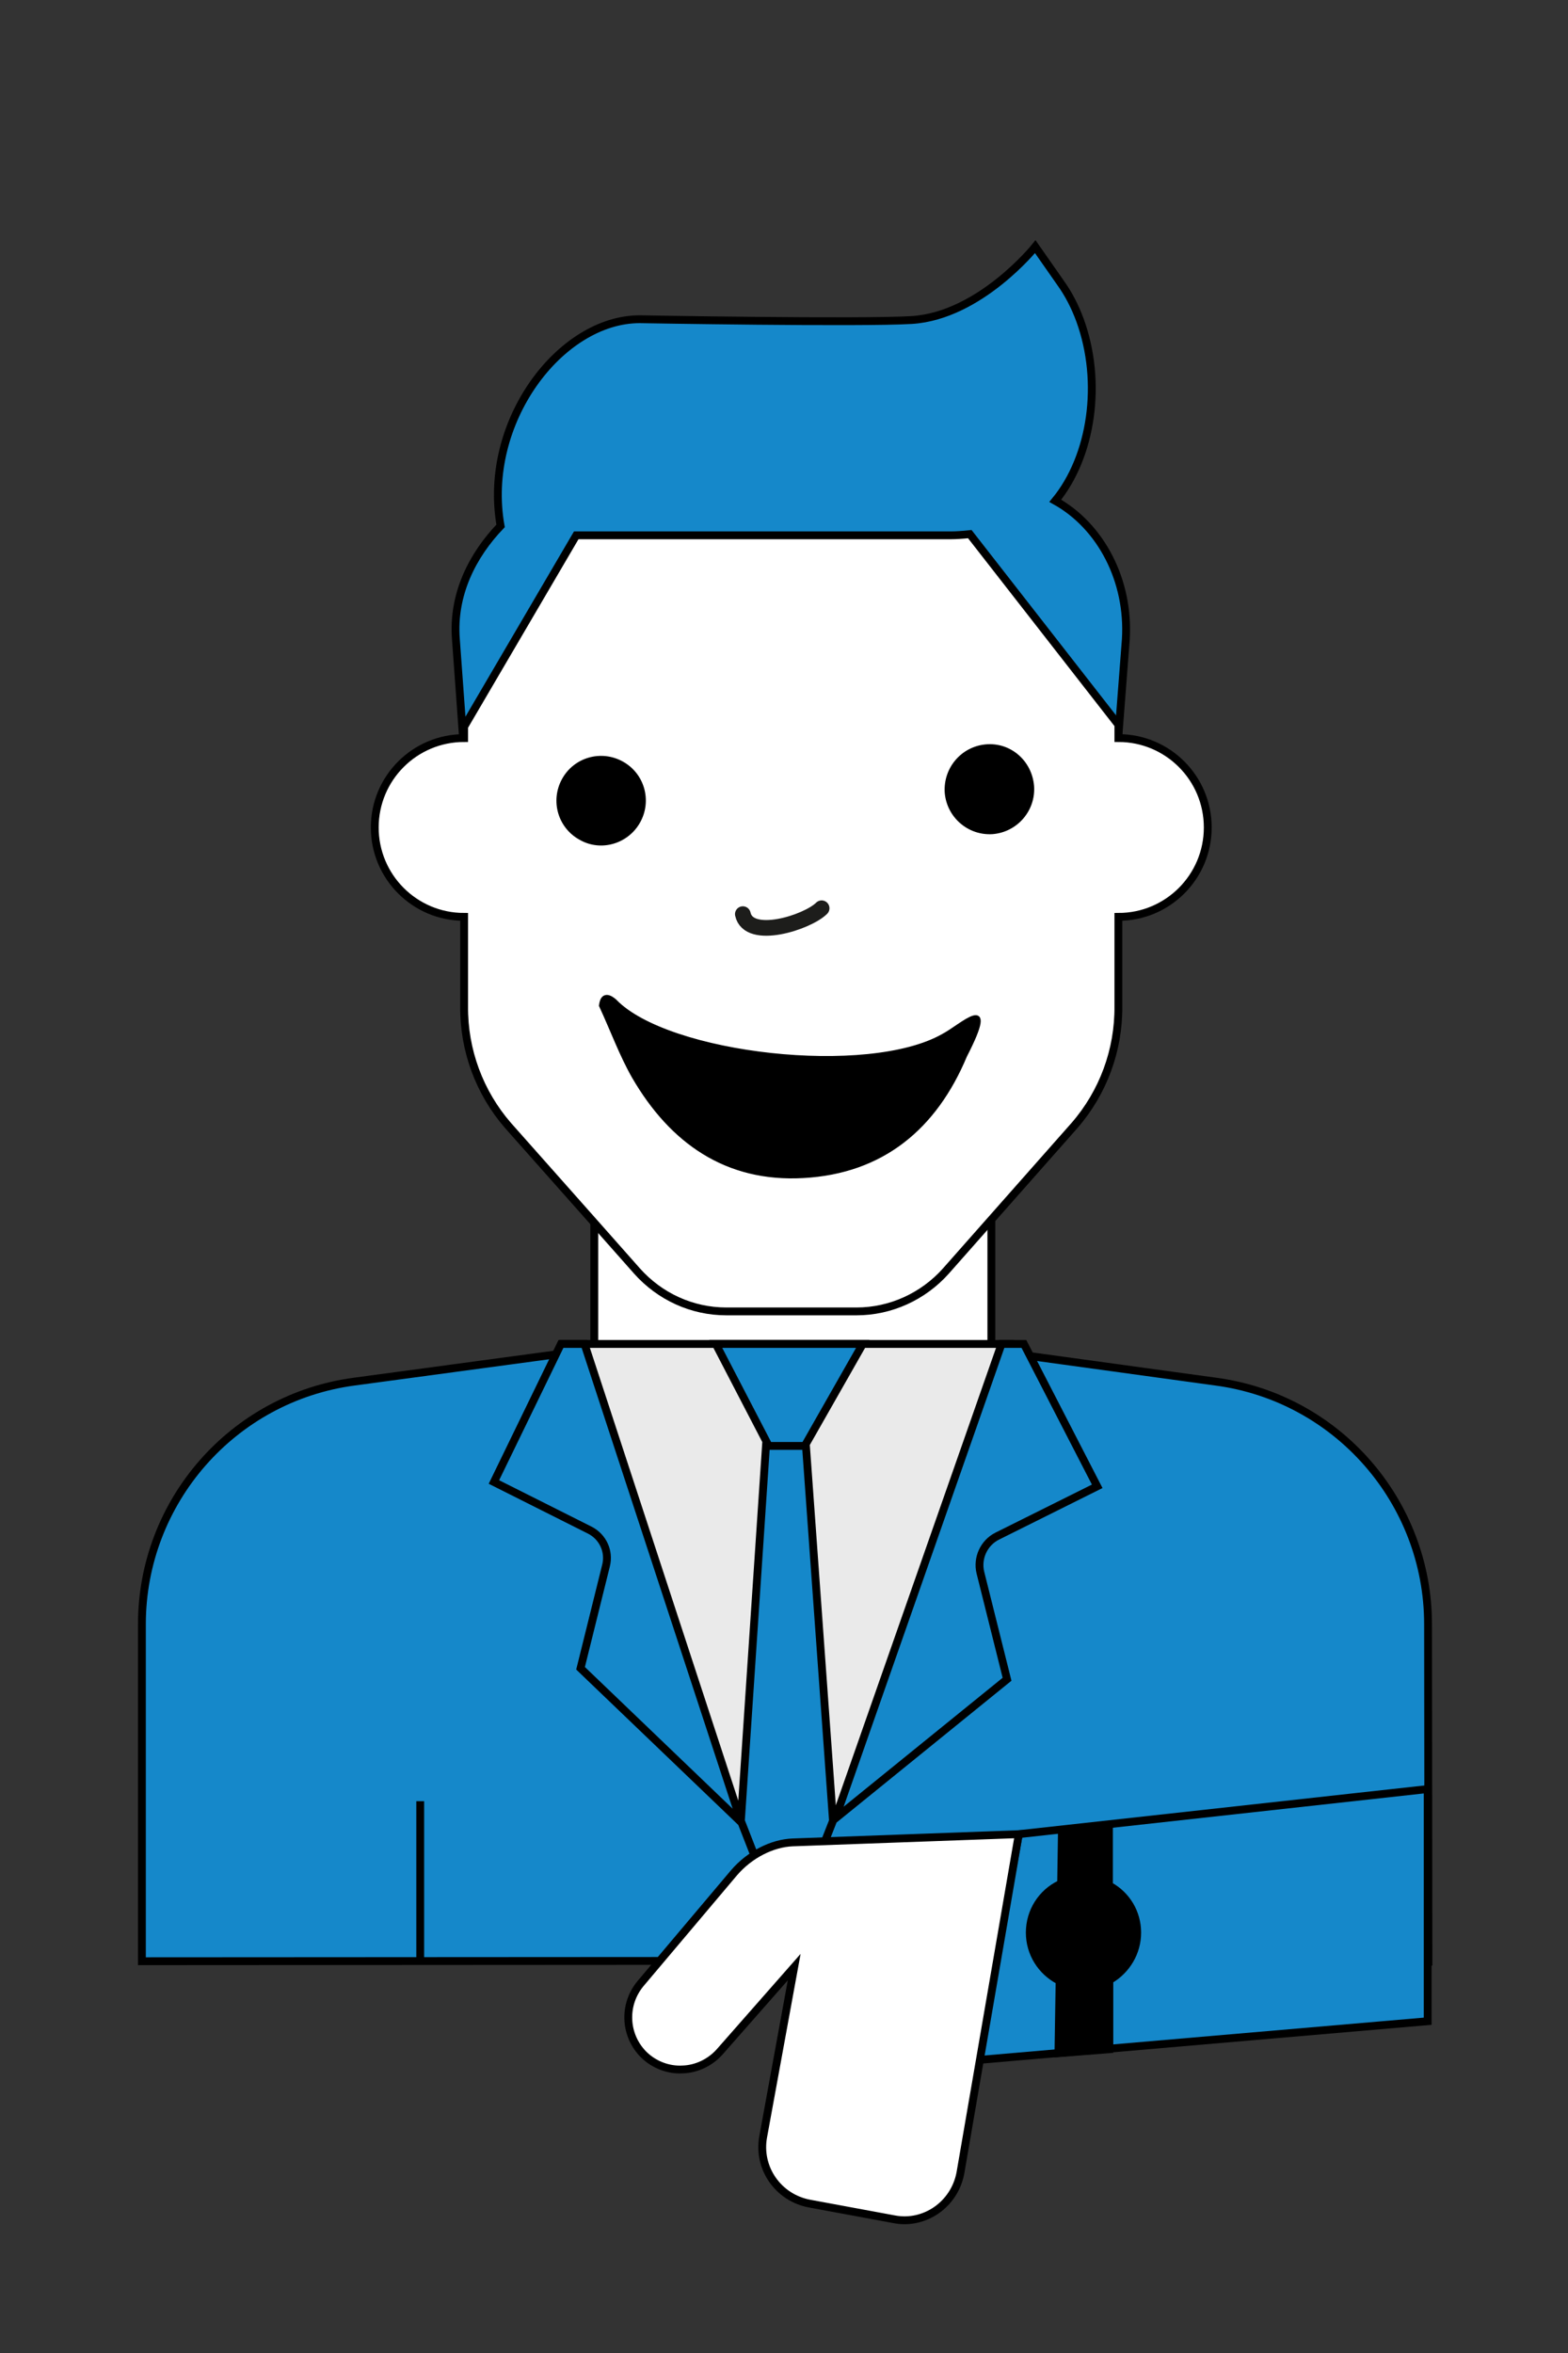 <?xml version="1.0" encoding="utf-8"?>
<!-- Generator: Adobe Illustrator 27.1.0, SVG Export Plug-In . SVG Version: 6.00 Build 0)  -->
<svg version="1.1" id="Ebene_1" xmlns="http://www.w3.org/2000/svg" xmlns:xlink="http://www.w3.org/1999/xlink" x="0px" y="0px"
	 viewBox="0 0 400 600" style="enable-background:new 0 0 400 600;" xml:space="preserve">
<rect x="0" y="0" width="400" height="600" fill="#333333" stroke="none"/>
<style type="text/css">
	.st0{fill:#1588CA;stroke:#000000;stroke-width:2;stroke-miterlimit:10;}
	.st1{fill:#FFFFFF;stroke:#000000;stroke-width:2;stroke-miterlimit:10;}
	.st2{fill:#EAEAEA;stroke:#000000;stroke-width:2;stroke-linecap:round;stroke-miterlimit:10;}
	.st3{fill:none;stroke:#1D1D1B;stroke-width:4;stroke-linecap:round;stroke-linejoin:round;}
	.st4{stroke:#000000;stroke-miterlimit:10;}
</style>
<path class="st0" d="M90.4,352.3c-31,4.1-54.2,30.6-54.2,61.9v85.9l171.1-0.1l-53.9-156.2L90.4,352.3z M364.3,414.2
	c0-31.3-23.2-57.8-54.2-61.9l-61.1-8.4l-49.8,156.2l165.2,0.1L364.3,414.2L364.3,414.2z M269.2,127.7c9.3-11.3,12.1-30.2,6.3-46.1
	c-1.3-3.5-2.9-6.6-4.9-9.4l-6.5-9.3c0,0-14.1,17.6-31.5,18.7c-13,0.8-69.4-0.2-69.4-0.2c-20.3,0-40.2,26.3-35.5,52.7
	c-7.1,7.4-12.3,17.4-11.4,28.9l1.7,23.4l28.8-49.3H242c1.1,0,2.8-0.1,4.7-0.3l38.7,49.6l1.8-23.4
	C288.1,148.1,280.9,134.2,269.2,127.7z"/>
<path class="st0" d="M259.9,467.7l104.3-11.5v59.2l-114.9,9.9L259.9,467.7z"/>
<rect x="151.6" y="308.2" class="st1" width="101.3" height="40.9"/>
<path class="st2" d="M144.2,342.7l43,119h27l43-119H144.2z"/>
<path class="st0" d="M200.7,494.3l-11.7-30l6.4-95.6h10.2l6.9,95.6L200.7,494.3z M220.1,342.7h-37.5l13.5,26h9.2L220.1,342.7z
	 M189.1,464.7l-40-122h-6L126,377.9l24.5,12.3c3.3,1.7,5,5.4,4.1,9l-6.5,26.2L189.1,464.7z M261.2,342.7h-5.7l-42.4,121l43.8-35.5
	l-6.8-27.2c-0.9-3.7,0.9-7.6,4.3-9.3l25.5-12.7L261.2,342.7z M107.2,459.3v41.3"/>
<path class="st1" d="M285.3,188.2v-3.4l-37.9-48.6c-1.9,0.2-3.6,0.3-4.7,0.3H147l-28.6,48.8v2.9c-12.6,0-22.8,10.2-22.8,22.8
	s10.2,22.8,22.8,22.8v22.8c-0.1,11.2,3.9,22,11.2,30.4l21.3,24l11.6,13.1c5.8,6.5,14,10.3,22.8,10.3h33.2c8.7,0,17-3.8,22.8-10.3
	l32.8-37.1c7.3-8.4,11.3-19.2,11.2-30.4v-22.8c12.6,0,22.8-10.2,22.8-22.8S297.9,188.2,285.3,188.2z"/>
<path class="st3" d="M189.5,233.1c1.5,6.9,16.5,2.1,20.1-1.5"/>
<path class="st1" d="M245,554.1l14.9-86.4l-57.7,2.1c-5.2,0.2-11,3.1-15,7.8l-23.8,28.2c-4.5,5.4-4.1,13.3,0.9,18.2
	c2.6,2.5,6.2,3.9,9.8,3.7c3.6-0.1,7.1-1.8,9.5-4.5l19-21.6l-7.9,43.2c-1.5,8,3.8,15.6,11.8,17.1l21.6,4
	C235.9,567.4,243.5,562.1,245,554.1z"/>
<path class="st4" d="M246.2,269.2c-7.7,18.4-21.2,29.6-41.3,30.7c-19.6,1.1-33.6-8.8-43.2-25.3c-3.2-5.6-5.4-11.7-8.4-18.2
	c0.5-4.2,3.6-1.1,3.6-1.1c13.5,13.9,64.6,19.7,83.7,8.8C245.1,261.8,254.9,252.3,246.2,269.2z M162.9,209.4c2.9-5.3,1-11.9-4.3-14.8
	c-5.3-2.9-11.9-1-14.8,4.3c-2.9,5.3-1,11.9,4.3,14.8C153.3,216.7,160,214.7,162.9,209.4z M251.6,190.3c-6,0.5-10.5,5.7-10.1,11.8
	c0.5,6,5.7,10.5,11.7,10.1c6-0.5,10.5-5.7,10.1-11.7C262.8,194.3,257.6,189.8,251.6,190.3z M290.6,492.8c0-5.3-2.9-9.9-7.2-12.3
	v-15.6l-13,2l-0.2,13.1c-4.8,2.3-8,7.2-8,12.8c0,5.5,3.1,10.2,7.6,12.6l-0.3,18.7l14-1.1v-17.8C287.7,502.7,290.6,498.1,290.6,492.8
	z"/>
</svg>
